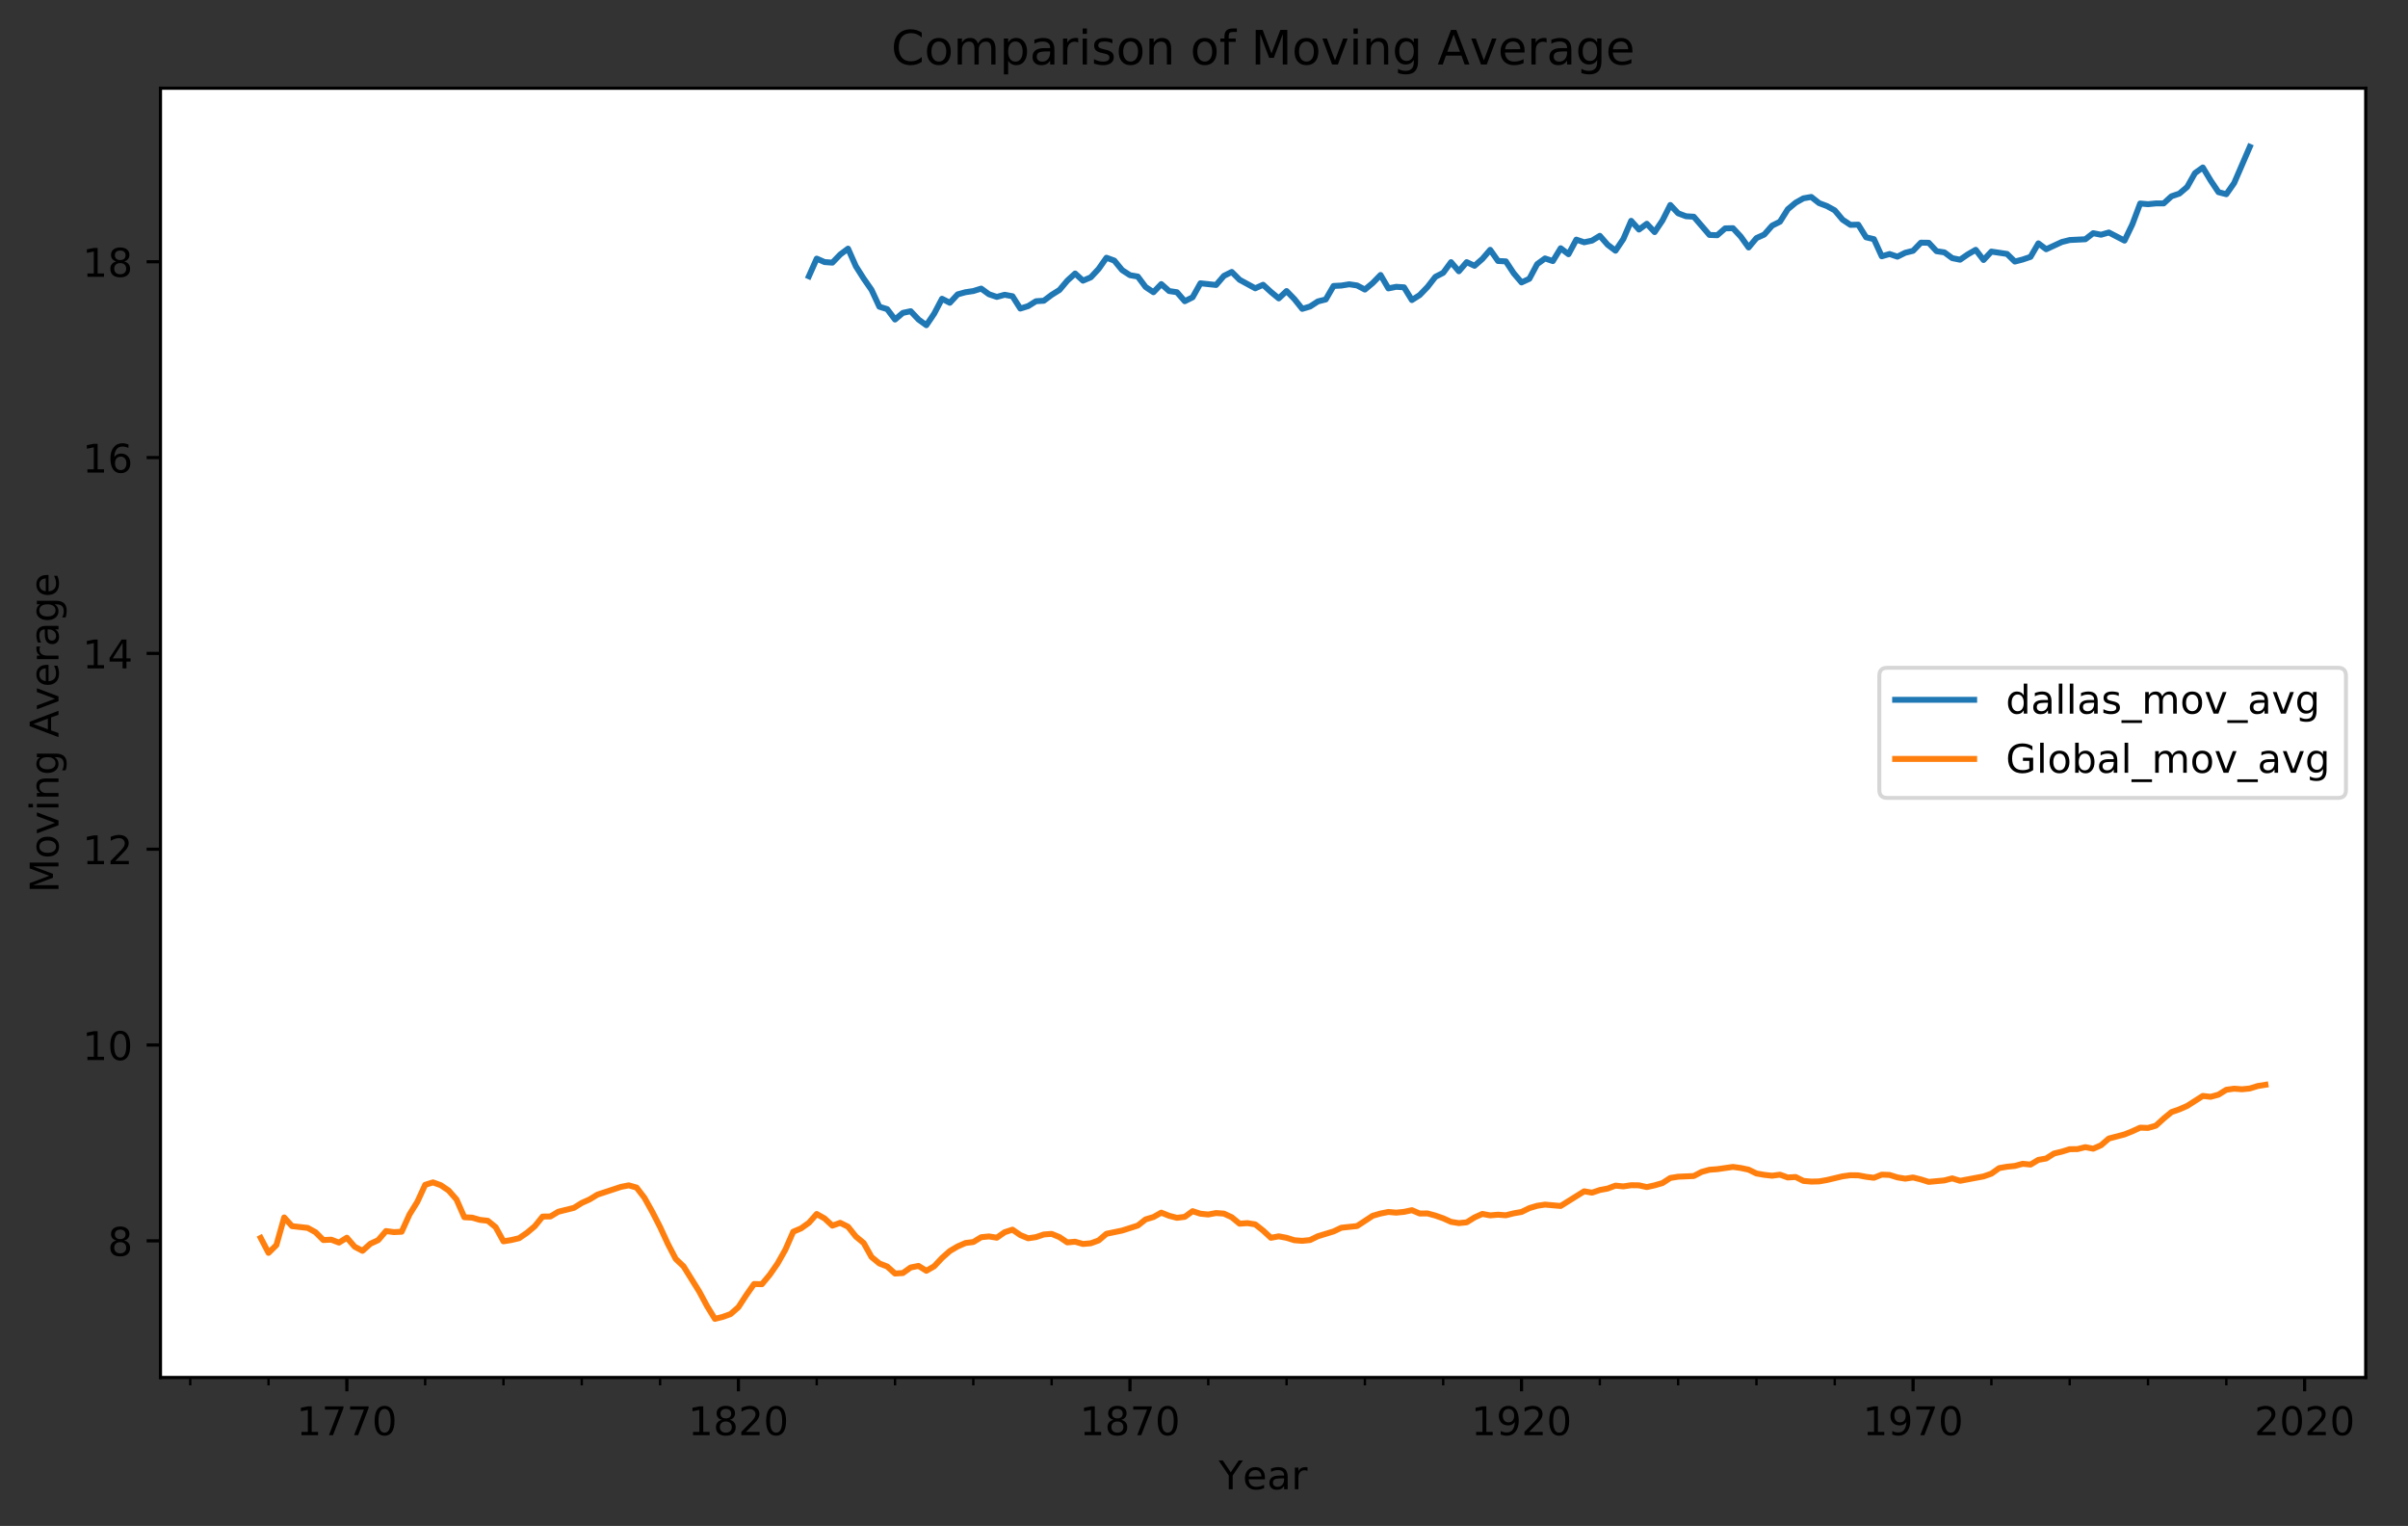 <?xml version="1.0" encoding="utf-8" standalone="no"?>
<!DOCTYPE svg PUBLIC "-//W3C//DTD SVG 1.1//EN"
  "http://www.w3.org/Graphics/SVG/1.1/DTD/svg11.dtd">
<!-- Created with matplotlib (http://matplotlib.org/) -->
<svg height="386.034pt" version="1.1" viewBox="0 0 609.303 386.034" width="609.303pt" xmlns="http://www.w3.org/2000/svg" xmlns:xlink="http://www.w3.org/1999/xlink">
 <rect x="0" y="0" width="609.303" height="386.034" fill="#333333" stroke="none"/>
 <defs>
  <style type="text/css">
*{stroke-linecap:butt;stroke-linejoin:round;}
  </style>
 </defs>
 <g id="figure_1">
  <g id="patch_1">
   <path d="M 0 386.034 
L 609.303 386.034 
L 609.303 0 
L 0 0 
z
" style="fill:none;"/>
  </g>
  <g id="axes_1">
   <g id="patch_2">
    <path d="M 40.603 348.478 
L 598.603 348.478 
L 598.603 22.318 
L 40.603 22.318 
z
" style="fill:#ffffff;"/>
   </g>
   <g id="matplotlib.axis_1">
    <g id="xtick_1">
     <g id="line2d_1">
      <defs>
       <path d="M 0 0 
L 0 3.5 
" id="mdd90fe0926" style="stroke:#000000;stroke-width:0.8;"/>
      </defs>
      <g>
       <use style="stroke:#000000;stroke-width:0.8;" x="87.764" xlink:href="#mdd90fe0926" y="348.478"/>
      </g>
     </g>
     <g id="text_1">
      <!-- 1770 -->
      <defs>
       <path d="M 12.406 8.297 
L 28.516 8.297 
L 28.516 63.922 
L 10.984 60.406 
L 10.984 69.391 
L 28.422 72.906 
L 38.281 72.906 
L 38.281 8.297 
L 54.391 8.297 
L 54.391 0 
L 12.406 0 
z
" id="DejaVuSans-31"/>
       <path d="M 8.203 72.906 
L 55.078 72.906 
L 55.078 68.703 
L 28.609 0 
L 18.312 0 
L 43.219 64.594 
L 8.203 64.594 
z
" id="DejaVuSans-37"/>
       <path d="M 31.781 66.406 
Q 24.172 66.406 20.328 58.906 
Q 16.5 51.422 16.5 36.375 
Q 16.5 21.391 20.328 13.891 
Q 24.172 6.391 31.781 6.391 
Q 39.453 6.391 43.281 13.891 
Q 47.125 21.391 47.125 36.375 
Q 47.125 51.422 43.281 58.906 
Q 39.453 66.406 31.781 66.406 
z
M 31.781 74.219 
Q 44.047 74.219 50.516 64.516 
Q 56.984 54.828 56.984 36.375 
Q 56.984 17.969 50.516 8.266 
Q 44.047 -1.422 31.781 -1.422 
Q 19.531 -1.422 13.062 8.266 
Q 6.594 17.969 6.594 36.375 
Q 6.594 54.828 13.062 64.516 
Q 19.531 74.219 31.781 74.219 
z
" id="DejaVuSans-30"/>
      </defs>
      <g transform="translate(75.039 363.077)scale(0.1 -0.1)">
       <use xlink:href="#DejaVuSans-31"/>
       <use x="63.623" xlink:href="#DejaVuSans-37"/>
       <use x="127.246" xlink:href="#DejaVuSans-37"/>
       <use x="190.869" xlink:href="#DejaVuSans-30"/>
      </g>
     </g>
    </g>
    <g id="xtick_2">
     <g id="line2d_2">
      <g>
       <use style="stroke:#000000;stroke-width:0.8;" x="186.84" xlink:href="#mdd90fe0926" y="348.478"/>
      </g>
     </g>
     <g id="text_2">
      <!-- 1820 -->
      <defs>
       <path d="M 31.781 34.625 
Q 24.75 34.625 20.719 30.859 
Q 16.703 27.094 16.703 20.516 
Q 16.703 13.922 20.719 10.156 
Q 24.75 6.391 31.781 6.391 
Q 38.812 6.391 42.859 10.172 
Q 46.922 13.969 46.922 20.516 
Q 46.922 27.094 42.891 30.859 
Q 38.875 34.625 31.781 34.625 
z
M 21.922 38.812 
Q 15.578 40.375 12.031 44.719 
Q 8.5 49.078 8.5 55.328 
Q 8.5 64.062 14.719 69.141 
Q 20.953 74.219 31.781 74.219 
Q 42.672 74.219 48.875 69.141 
Q 55.078 64.062 55.078 55.328 
Q 55.078 49.078 51.531 44.719 
Q 48 40.375 41.703 38.812 
Q 48.828 37.156 52.797 32.312 
Q 56.781 27.484 56.781 20.516 
Q 56.781 9.906 50.312 4.234 
Q 43.844 -1.422 31.781 -1.422 
Q 19.734 -1.422 13.25 4.234 
Q 6.781 9.906 6.781 20.516 
Q 6.781 27.484 10.781 32.312 
Q 14.797 37.156 21.922 38.812 
z
M 18.312 54.391 
Q 18.312 48.734 21.844 45.562 
Q 25.391 42.391 31.781 42.391 
Q 38.141 42.391 41.719 45.562 
Q 45.312 48.734 45.312 54.391 
Q 45.312 60.062 41.719 63.234 
Q 38.141 66.406 31.781 66.406 
Q 25.391 66.406 21.844 63.234 
Q 18.312 60.062 18.312 54.391 
z
" id="DejaVuSans-38"/>
       <path d="M 19.188 8.297 
L 53.609 8.297 
L 53.609 0 
L 7.328 0 
L 7.328 8.297 
Q 12.938 14.109 22.625 23.891 
Q 32.328 33.688 34.812 36.531 
Q 39.547 41.844 41.422 45.531 
Q 43.312 49.219 43.312 52.781 
Q 43.312 58.594 39.234 62.25 
Q 35.156 65.922 28.609 65.922 
Q 23.969 65.922 18.812 64.312 
Q 13.672 62.703 7.812 59.422 
L 7.812 69.391 
Q 13.766 71.781 18.938 73 
Q 24.125 74.219 28.422 74.219 
Q 39.75 74.219 46.484 68.547 
Q 53.219 62.891 53.219 53.422 
Q 53.219 48.922 51.531 44.891 
Q 49.859 40.875 45.406 35.406 
Q 44.188 33.984 37.641 27.219 
Q 31.109 20.453 19.188 8.297 
z
" id="DejaVuSans-32"/>
      </defs>
      <g transform="translate(174.115 363.077)scale(0.1 -0.1)">
       <use xlink:href="#DejaVuSans-31"/>
       <use x="63.623" xlink:href="#DejaVuSans-38"/>
       <use x="127.246" xlink:href="#DejaVuSans-32"/>
       <use x="190.869" xlink:href="#DejaVuSans-30"/>
      </g>
     </g>
    </g>
    <g id="xtick_3">
     <g id="line2d_3">
      <g>
       <use style="stroke:#000000;stroke-width:0.8;" x="285.917" xlink:href="#mdd90fe0926" y="348.478"/>
      </g>
     </g>
     <g id="text_3">
      <!-- 1870 -->
      <g transform="translate(273.192 363.077)scale(0.1 -0.1)">
       <use xlink:href="#DejaVuSans-31"/>
       <use x="63.623" xlink:href="#DejaVuSans-38"/>
       <use x="127.246" xlink:href="#DejaVuSans-37"/>
       <use x="190.869" xlink:href="#DejaVuSans-30"/>
      </g>
     </g>
    </g>
    <g id="xtick_4">
     <g id="line2d_4">
      <g>
       <use style="stroke:#000000;stroke-width:0.8;" x="384.994" xlink:href="#mdd90fe0926" y="348.478"/>
      </g>
     </g>
     <g id="text_4">
      <!-- 1920 -->
      <defs>
       <path d="M 10.984 1.516 
L 10.984 10.5 
Q 14.703 8.734 18.5 7.812 
Q 22.312 6.891 25.984 6.891 
Q 35.75 6.891 40.891 13.453 
Q 46.047 20.016 46.781 33.406 
Q 43.953 29.203 39.594 26.953 
Q 35.25 24.703 29.984 24.703 
Q 19.047 24.703 12.672 31.312 
Q 6.297 37.938 6.297 49.422 
Q 6.297 60.641 12.938 67.422 
Q 19.578 74.219 30.609 74.219 
Q 43.266 74.219 49.922 64.516 
Q 56.594 54.828 56.594 36.375 
Q 56.594 19.141 48.406 8.859 
Q 40.234 -1.422 26.422 -1.422 
Q 22.703 -1.422 18.891 -0.688 
Q 15.094 0.047 10.984 1.516 
z
M 30.609 32.422 
Q 37.25 32.422 41.125 36.953 
Q 45.016 41.5 45.016 49.422 
Q 45.016 57.281 41.125 61.844 
Q 37.25 66.406 30.609 66.406 
Q 23.969 66.406 20.094 61.844 
Q 16.219 57.281 16.219 49.422 
Q 16.219 41.5 20.094 36.953 
Q 23.969 32.422 30.609 32.422 
z
" id="DejaVuSans-39"/>
      </defs>
      <g transform="translate(372.269 363.077)scale(0.1 -0.1)">
       <use xlink:href="#DejaVuSans-31"/>
       <use x="63.623" xlink:href="#DejaVuSans-39"/>
       <use x="127.246" xlink:href="#DejaVuSans-32"/>
       <use x="190.869" xlink:href="#DejaVuSans-30"/>
      </g>
     </g>
    </g>
    <g id="xtick_5">
     <g id="line2d_5">
      <g>
       <use style="stroke:#000000;stroke-width:0.8;" x="484.07" xlink:href="#mdd90fe0926" y="348.478"/>
      </g>
     </g>
     <g id="text_5">
      <!-- 1970 -->
      <g transform="translate(471.345 363.077)scale(0.1 -0.1)">
       <use xlink:href="#DejaVuSans-31"/>
       <use x="63.623" xlink:href="#DejaVuSans-39"/>
       <use x="127.246" xlink:href="#DejaVuSans-37"/>
       <use x="190.869" xlink:href="#DejaVuSans-30"/>
      </g>
     </g>
    </g>
    <g id="xtick_6">
     <g id="line2d_6">
      <g>
       <use style="stroke:#000000;stroke-width:0.8;" x="583.147" xlink:href="#mdd90fe0926" y="348.478"/>
      </g>
     </g>
     <g id="text_6">
      <!-- 2020 -->
      <g transform="translate(570.422 363.077)scale(0.1 -0.1)">
       <use xlink:href="#DejaVuSans-32"/>
       <use x="63.623" xlink:href="#DejaVuSans-30"/>
       <use x="127.246" xlink:href="#DejaVuSans-32"/>
       <use x="190.869" xlink:href="#DejaVuSans-30"/>
      </g>
     </g>
    </g>
    <g id="xtick_7">
     <g id="line2d_7">
      <defs>
       <path d="M 0 0 
L 0 2 
" id="mfb43c7e3b4" style="stroke:#000000;stroke-width:0.6;"/>
      </defs>
      <g>
       <use style="stroke:#000000;stroke-width:0.6;" x="48.133" xlink:href="#mfb43c7e3b4" y="348.478"/>
      </g>
     </g>
    </g>
    <g id="xtick_8">
     <g id="line2d_8">
      <g>
       <use style="stroke:#000000;stroke-width:0.6;" x="67.948" xlink:href="#mfb43c7e3b4" y="348.478"/>
      </g>
     </g>
    </g>
    <g id="xtick_9">
     <g id="line2d_9">
      <g>
       <use style="stroke:#000000;stroke-width:0.6;" x="87.764" xlink:href="#mfb43c7e3b4" y="348.478"/>
      </g>
     </g>
    </g>
    <g id="xtick_10">
     <g id="line2d_10">
      <g>
       <use style="stroke:#000000;stroke-width:0.6;" x="107.579" xlink:href="#mfb43c7e3b4" y="348.478"/>
      </g>
     </g>
    </g>
    <g id="xtick_11">
     <g id="line2d_11">
      <g>
       <use style="stroke:#000000;stroke-width:0.6;" x="127.394" xlink:href="#mfb43c7e3b4" y="348.478"/>
      </g>
     </g>
    </g>
    <g id="xtick_12">
     <g id="line2d_12">
      <g>
       <use style="stroke:#000000;stroke-width:0.6;" x="147.21" xlink:href="#mfb43c7e3b4" y="348.478"/>
      </g>
     </g>
    </g>
    <g id="xtick_13">
     <g id="line2d_13">
      <g>
       <use style="stroke:#000000;stroke-width:0.6;" x="167.025" xlink:href="#mfb43c7e3b4" y="348.478"/>
      </g>
     </g>
    </g>
    <g id="xtick_14">
     <g id="line2d_14">
      <g>
       <use style="stroke:#000000;stroke-width:0.6;" x="186.84" xlink:href="#mfb43c7e3b4" y="348.478"/>
      </g>
     </g>
    </g>
    <g id="xtick_15">
     <g id="line2d_15">
      <g>
       <use style="stroke:#000000;stroke-width:0.6;" x="206.656" xlink:href="#mfb43c7e3b4" y="348.478"/>
      </g>
     </g>
    </g>
    <g id="xtick_16">
     <g id="line2d_16">
      <g>
       <use style="stroke:#000000;stroke-width:0.6;" x="226.471" xlink:href="#mfb43c7e3b4" y="348.478"/>
      </g>
     </g>
    </g>
    <g id="xtick_17">
     <g id="line2d_17">
      <g>
       <use style="stroke:#000000;stroke-width:0.6;" x="246.286" xlink:href="#mfb43c7e3b4" y="348.478"/>
      </g>
     </g>
    </g>
    <g id="xtick_18">
     <g id="line2d_18">
      <g>
       <use style="stroke:#000000;stroke-width:0.6;" x="266.102" xlink:href="#mfb43c7e3b4" y="348.478"/>
      </g>
     </g>
    </g>
    <g id="xtick_19">
     <g id="line2d_19">
      <g>
       <use style="stroke:#000000;stroke-width:0.6;" x="285.917" xlink:href="#mfb43c7e3b4" y="348.478"/>
      </g>
     </g>
    </g>
    <g id="xtick_20">
     <g id="line2d_20">
      <g>
       <use style="stroke:#000000;stroke-width:0.6;" x="305.732" xlink:href="#mfb43c7e3b4" y="348.478"/>
      </g>
     </g>
    </g>
    <g id="xtick_21">
     <g id="line2d_21">
      <g>
       <use style="stroke:#000000;stroke-width:0.6;" x="325.548" xlink:href="#mfb43c7e3b4" y="348.478"/>
      </g>
     </g>
    </g>
    <g id="xtick_22">
     <g id="line2d_22">
      <g>
       <use style="stroke:#000000;stroke-width:0.6;" x="345.363" xlink:href="#mfb43c7e3b4" y="348.478"/>
      </g>
     </g>
    </g>
    <g id="xtick_23">
     <g id="line2d_23">
      <g>
       <use style="stroke:#000000;stroke-width:0.6;" x="365.178" xlink:href="#mfb43c7e3b4" y="348.478"/>
      </g>
     </g>
    </g>
    <g id="xtick_24">
     <g id="line2d_24">
      <g>
       <use style="stroke:#000000;stroke-width:0.6;" x="384.994" xlink:href="#mfb43c7e3b4" y="348.478"/>
      </g>
     </g>
    </g>
    <g id="xtick_25">
     <g id="line2d_25">
      <g>
       <use style="stroke:#000000;stroke-width:0.6;" x="404.809" xlink:href="#mfb43c7e3b4" y="348.478"/>
      </g>
     </g>
    </g>
    <g id="xtick_26">
     <g id="line2d_26">
      <g>
       <use style="stroke:#000000;stroke-width:0.6;" x="424.624" xlink:href="#mfb43c7e3b4" y="348.478"/>
      </g>
     </g>
    </g>
    <g id="xtick_27">
     <g id="line2d_27">
      <g>
       <use style="stroke:#000000;stroke-width:0.6;" x="444.44" xlink:href="#mfb43c7e3b4" y="348.478"/>
      </g>
     </g>
    </g>
    <g id="xtick_28">
     <g id="line2d_28">
      <g>
       <use style="stroke:#000000;stroke-width:0.6;" x="464.255" xlink:href="#mfb43c7e3b4" y="348.478"/>
      </g>
     </g>
    </g>
    <g id="xtick_29">
     <g id="line2d_29">
      <g>
       <use style="stroke:#000000;stroke-width:0.6;" x="484.07" xlink:href="#mfb43c7e3b4" y="348.478"/>
      </g>
     </g>
    </g>
    <g id="xtick_30">
     <g id="line2d_30">
      <g>
       <use style="stroke:#000000;stroke-width:0.6;" x="503.886" xlink:href="#mfb43c7e3b4" y="348.478"/>
      </g>
     </g>
    </g>
    <g id="xtick_31">
     <g id="line2d_31">
      <g>
       <use style="stroke:#000000;stroke-width:0.6;" x="523.701" xlink:href="#mfb43c7e3b4" y="348.478"/>
      </g>
     </g>
    </g>
    <g id="xtick_32">
     <g id="line2d_32">
      <g>
       <use style="stroke:#000000;stroke-width:0.6;" x="543.516" xlink:href="#mfb43c7e3b4" y="348.478"/>
      </g>
     </g>
    </g>
    <g id="xtick_33">
     <g id="line2d_33">
      <g>
       <use style="stroke:#000000;stroke-width:0.6;" x="563.332" xlink:href="#mfb43c7e3b4" y="348.478"/>
      </g>
     </g>
    </g>
    <g id="xtick_34">
     <g id="line2d_34">
      <g>
       <use style="stroke:#000000;stroke-width:0.6;" x="583.147" xlink:href="#mfb43c7e3b4" y="348.478"/>
      </g>
     </g>
    </g>
    <g id="text_7">
     <!-- Year -->
     <defs>
      <path d="M -0.203 72.906 
L 10.406 72.906 
L 30.609 42.922 
L 50.688 72.906 
L 61.281 72.906 
L 35.5 34.719 
L 35.5 0 
L 25.594 0 
L 25.594 34.719 
z
" id="DejaVuSans-59"/>
      <path d="M 56.203 29.594 
L 56.203 25.203 
L 14.891 25.203 
Q 15.484 15.922 20.484 11.062 
Q 25.484 6.203 34.422 6.203 
Q 39.594 6.203 44.453 7.469 
Q 49.312 8.734 54.109 11.281 
L 54.109 2.781 
Q 49.266 0.734 44.188 -0.344 
Q 39.109 -1.422 33.891 -1.422 
Q 20.797 -1.422 13.156 6.188 
Q 5.516 13.812 5.516 26.812 
Q 5.516 40.234 12.766 48.109 
Q 20.016 56 32.328 56 
Q 43.359 56 49.781 48.891 
Q 56.203 41.797 56.203 29.594 
z
M 47.219 32.234 
Q 47.125 39.594 43.094 43.984 
Q 39.062 48.391 32.422 48.391 
Q 24.906 48.391 20.391 44.141 
Q 15.875 39.891 15.188 32.172 
z
" id="DejaVuSans-65"/>
      <path d="M 34.281 27.484 
Q 23.391 27.484 19.188 25 
Q 14.984 22.516 14.984 16.5 
Q 14.984 11.719 18.141 8.906 
Q 21.297 6.109 26.703 6.109 
Q 34.188 6.109 38.703 11.406 
Q 43.219 16.703 43.219 25.484 
L 43.219 27.484 
z
M 52.203 31.203 
L 52.203 0 
L 43.219 0 
L 43.219 8.297 
Q 40.141 3.328 35.547 0.953 
Q 30.953 -1.422 24.312 -1.422 
Q 15.922 -1.422 10.953 3.297 
Q 6 8.016 6 15.922 
Q 6 25.141 12.172 29.828 
Q 18.359 34.516 30.609 34.516 
L 43.219 34.516 
L 43.219 35.406 
Q 43.219 41.609 39.141 45 
Q 35.062 48.391 27.688 48.391 
Q 23 48.391 18.547 47.266 
Q 14.109 46.141 10.016 43.891 
L 10.016 52.203 
Q 14.938 54.109 19.578 55.047 
Q 24.219 56 28.609 56 
Q 40.484 56 46.344 49.844 
Q 52.203 43.703 52.203 31.203 
z
" id="DejaVuSans-61"/>
      <path d="M 41.109 46.297 
Q 39.594 47.172 37.812 47.578 
Q 36.031 48 33.891 48 
Q 26.266 48 22.188 43.047 
Q 18.109 38.094 18.109 28.812 
L 18.109 0 
L 9.078 0 
L 9.078 54.688 
L 18.109 54.688 
L 18.109 46.188 
Q 20.953 51.172 25.484 53.578 
Q 30.031 56 36.531 56 
Q 37.453 56 38.578 55.875 
Q 39.703 55.766 41.062 55.516 
z
" id="DejaVuSans-72"/>
     </defs>
     <g transform="translate(308.363 376.755)scale(0.1 -0.1)">
      <use xlink:href="#DejaVuSans-59"/>
      <use x="60.881" xlink:href="#DejaVuSans-65"/>
      <use x="122.404" xlink:href="#DejaVuSans-61"/>
      <use x="183.684" xlink:href="#DejaVuSans-72"/>
     </g>
    </g>
   </g>
   <g id="matplotlib.axis_2">
    <g id="ytick_1">
     <g id="line2d_35">
      <defs>
       <path d="M 0 0 
L -3.5 0 
" id="m40315c6ceb" style="stroke:#000000;stroke-width:0.8;"/>
      </defs>
      <g>
       <use style="stroke:#000000;stroke-width:0.8;" x="40.603" xlink:href="#m40315c6ceb" y="313.912"/>
      </g>
     </g>
     <g id="text_8">
      <!-- 8 -->
      <g transform="translate(27.241 317.711)scale(0.1 -0.1)">
       <use xlink:href="#DejaVuSans-38"/>
      </g>
     </g>
    </g>
    <g id="ytick_2">
     <g id="line2d_36">
      <g>
       <use style="stroke:#000000;stroke-width:0.8;" x="40.603" xlink:href="#m40315c6ceb" y="264.374"/>
      </g>
     </g>
     <g id="text_9">
      <!-- 10 -->
      <g transform="translate(20.878 268.173)scale(0.1 -0.1)">
       <use xlink:href="#DejaVuSans-31"/>
       <use x="63.623" xlink:href="#DejaVuSans-30"/>
      </g>
     </g>
    </g>
    <g id="ytick_3">
     <g id="line2d_37">
      <g>
       <use style="stroke:#000000;stroke-width:0.8;" x="40.603" xlink:href="#m40315c6ceb" y="214.836"/>
      </g>
     </g>
     <g id="text_10">
      <!-- 12 -->
      <g transform="translate(20.878 218.635)scale(0.1 -0.1)">
       <use xlink:href="#DejaVuSans-31"/>
       <use x="63.623" xlink:href="#DejaVuSans-32"/>
      </g>
     </g>
    </g>
    <g id="ytick_4">
     <g id="line2d_38">
      <g>
       <use style="stroke:#000000;stroke-width:0.8;" x="40.603" xlink:href="#m40315c6ceb" y="165.298"/>
      </g>
     </g>
     <g id="text_11">
      <!-- 14 -->
      <defs>
       <path d="M 37.797 64.312 
L 12.891 25.391 
L 37.797 25.391 
z
M 35.203 72.906 
L 47.609 72.906 
L 47.609 25.391 
L 58.016 25.391 
L 58.016 17.188 
L 47.609 17.188 
L 47.609 0 
L 37.797 0 
L 37.797 17.188 
L 4.891 17.188 
L 4.891 26.703 
z
" id="DejaVuSans-34"/>
      </defs>
      <g transform="translate(20.878 169.097)scale(0.1 -0.1)">
       <use xlink:href="#DejaVuSans-31"/>
       <use x="63.623" xlink:href="#DejaVuSans-34"/>
      </g>
     </g>
    </g>
    <g id="ytick_5">
     <g id="line2d_39">
      <g>
       <use style="stroke:#000000;stroke-width:0.8;" x="40.603" xlink:href="#m40315c6ceb" y="115.76"/>
      </g>
     </g>
     <g id="text_12">
      <!-- 16 -->
      <defs>
       <path d="M 33.016 40.375 
Q 26.375 40.375 22.484 35.828 
Q 18.609 31.297 18.609 23.391 
Q 18.609 15.531 22.484 10.953 
Q 26.375 6.391 33.016 6.391 
Q 39.656 6.391 43.531 10.953 
Q 47.406 15.531 47.406 23.391 
Q 47.406 31.297 43.531 35.828 
Q 39.656 40.375 33.016 40.375 
z
M 52.594 71.297 
L 52.594 62.312 
Q 48.875 64.062 45.094 64.984 
Q 41.312 65.922 37.594 65.922 
Q 27.828 65.922 22.672 59.328 
Q 17.531 52.734 16.797 39.406 
Q 19.672 43.656 24.016 45.922 
Q 28.375 48.188 33.594 48.188 
Q 44.578 48.188 50.953 41.516 
Q 57.328 34.859 57.328 23.391 
Q 57.328 12.156 50.688 5.359 
Q 44.047 -1.422 33.016 -1.422 
Q 20.359 -1.422 13.672 8.266 
Q 6.984 17.969 6.984 36.375 
Q 6.984 53.656 15.188 63.938 
Q 23.391 74.219 37.203 74.219 
Q 40.922 74.219 44.703 73.484 
Q 48.484 72.75 52.594 71.297 
z
" id="DejaVuSans-36"/>
      </defs>
      <g transform="translate(20.878 119.559)scale(0.1 -0.1)">
       <use xlink:href="#DejaVuSans-31"/>
       <use x="63.623" xlink:href="#DejaVuSans-36"/>
      </g>
     </g>
    </g>
    <g id="ytick_6">
     <g id="line2d_40">
      <g>
       <use style="stroke:#000000;stroke-width:0.8;" x="40.603" xlink:href="#m40315c6ceb" y="66.222"/>
      </g>
     </g>
     <g id="text_13">
      <!-- 18 -->
      <g transform="translate(20.878 70.022)scale(0.1 -0.1)">
       <use xlink:href="#DejaVuSans-31"/>
       <use x="63.623" xlink:href="#DejaVuSans-38"/>
      </g>
     </g>
    </g>
    <g id="text_14">
     <!-- Moving Average -->
     <defs>
      <path d="M 9.812 72.906 
L 24.516 72.906 
L 43.109 23.297 
L 61.812 72.906 
L 76.516 72.906 
L 76.516 0 
L 66.891 0 
L 66.891 64.016 
L 48.094 14.016 
L 38.188 14.016 
L 19.391 64.016 
L 19.391 0 
L 9.812 0 
z
" id="DejaVuSans-4d"/>
      <path d="M 30.609 48.391 
Q 23.391 48.391 19.188 42.75 
Q 14.984 37.109 14.984 27.297 
Q 14.984 17.484 19.156 11.844 
Q 23.344 6.203 30.609 6.203 
Q 37.797 6.203 41.984 11.859 
Q 46.188 17.531 46.188 27.297 
Q 46.188 37.016 41.984 42.703 
Q 37.797 48.391 30.609 48.391 
z
M 30.609 56 
Q 42.328 56 49.016 48.375 
Q 55.719 40.766 55.719 27.297 
Q 55.719 13.875 49.016 6.219 
Q 42.328 -1.422 30.609 -1.422 
Q 18.844 -1.422 12.172 6.219 
Q 5.516 13.875 5.516 27.297 
Q 5.516 40.766 12.172 48.375 
Q 18.844 56 30.609 56 
z
" id="DejaVuSans-6f"/>
      <path d="M 2.984 54.688 
L 12.5 54.688 
L 29.594 8.797 
L 46.688 54.688 
L 56.203 54.688 
L 35.688 0 
L 23.484 0 
z
" id="DejaVuSans-76"/>
      <path d="M 9.422 54.688 
L 18.406 54.688 
L 18.406 0 
L 9.422 0 
z
M 9.422 75.984 
L 18.406 75.984 
L 18.406 64.594 
L 9.422 64.594 
z
" id="DejaVuSans-69"/>
      <path d="M 54.891 33.016 
L 54.891 0 
L 45.906 0 
L 45.906 32.719 
Q 45.906 40.484 42.875 44.328 
Q 39.844 48.188 33.797 48.188 
Q 26.516 48.188 22.312 43.547 
Q 18.109 38.922 18.109 30.906 
L 18.109 0 
L 9.078 0 
L 9.078 54.688 
L 18.109 54.688 
L 18.109 46.188 
Q 21.344 51.125 25.703 53.562 
Q 30.078 56 35.797 56 
Q 45.219 56 50.047 50.172 
Q 54.891 44.344 54.891 33.016 
z
" id="DejaVuSans-6e"/>
      <path d="M 45.406 27.984 
Q 45.406 37.75 41.375 43.109 
Q 37.359 48.484 30.078 48.484 
Q 22.859 48.484 18.828 43.109 
Q 14.797 37.75 14.797 27.984 
Q 14.797 18.266 18.828 12.891 
Q 22.859 7.516 30.078 7.516 
Q 37.359 7.516 41.375 12.891 
Q 45.406 18.266 45.406 27.984 
z
M 54.391 6.781 
Q 54.391 -7.172 48.188 -13.984 
Q 42 -20.797 29.203 -20.797 
Q 24.469 -20.797 20.266 -20.094 
Q 16.062 -19.391 12.109 -17.922 
L 12.109 -9.188 
Q 16.062 -11.328 19.922 -12.344 
Q 23.781 -13.375 27.781 -13.375 
Q 36.625 -13.375 41.016 -8.766 
Q 45.406 -4.156 45.406 5.172 
L 45.406 9.625 
Q 42.625 4.781 38.281 2.391 
Q 33.938 0 27.875 0 
Q 17.828 0 11.672 7.656 
Q 5.516 15.328 5.516 27.984 
Q 5.516 40.672 11.672 48.328 
Q 17.828 56 27.875 56 
Q 33.938 56 38.281 53.609 
Q 42.625 51.219 45.406 46.391 
L 45.406 54.688 
L 54.391 54.688 
z
" id="DejaVuSans-67"/>
      <path id="DejaVuSans-20"/>
      <path d="M 34.188 63.188 
L 20.797 26.906 
L 47.609 26.906 
z
M 28.609 72.906 
L 39.797 72.906 
L 67.578 0 
L 57.328 0 
L 50.688 18.703 
L 17.828 18.703 
L 11.188 0 
L 0.781 0 
z
" id="DejaVuSans-41"/>
     </defs>
     <g transform="translate(14.798 225.875)rotate(-90)scale(0.1 -0.1)">
      <use xlink:href="#DejaVuSans-4d"/>
      <use x="86.279" xlink:href="#DejaVuSans-6f"/>
      <use x="147.461" xlink:href="#DejaVuSans-76"/>
      <use x="206.641" xlink:href="#DejaVuSans-69"/>
      <use x="234.424" xlink:href="#DejaVuSans-6e"/>
      <use x="297.803" xlink:href="#DejaVuSans-67"/>
      <use x="361.279" xlink:href="#DejaVuSans-20"/>
      <use x="393.066" xlink:href="#DejaVuSans-41"/>
      <use x="461.396" xlink:href="#DejaVuSans-76"/>
      <use x="520.576" xlink:href="#DejaVuSans-65"/>
      <use x="582.1" xlink:href="#DejaVuSans-72"/>
      <use x="623.213" xlink:href="#DejaVuSans-61"/>
      <use x="684.492" xlink:href="#DejaVuSans-67"/>
      <use x="747.969" xlink:href="#DejaVuSans-65"/>
     </g>
    </g>
   </g>
   <g id="line2d_41">
    <path clip-path="url(#peb23fa063f)" d="M 204.674 69.888 
L 206.656 65.43 
L 208.637 66.297 
L 210.619 66.445 
L 212.6 64.389 
L 214.582 62.903 
L 216.563 67.362 
L 218.545 70.483 
L 220.526 73.331 
L 222.508 77.591 
L 224.489 78.21 
L 226.471 80.836 
L 228.453 79.152 
L 230.434 78.731 
L 232.416 80.836 
L 234.397 82.273 
L 236.379 79.35 
L 238.36 75.585 
L 240.342 76.601 
L 242.323 74.47 
L 244.305 73.925 
L 246.286 73.628 
L 248.268 73.009 
L 250.249 74.446 
L 252.231 75.114 
L 254.213 74.569 
L 256.194 74.941 
L 258.176 78.062 
L 260.157 77.443 
L 262.139 76.204 
L 264.12 76.08 
L 266.102 74.594 
L 268.083 73.356 
L 270.065 71.003 
L 272.046 69.195 
L 274.028 71.003 
L 276.009 70.161 
L 277.991 68.03 
L 279.972 65.207 
L 281.954 65.925 
L 283.936 68.328 
L 285.917 69.616 
L 287.899 69.962 
L 289.88 72.613 
L 291.862 73.925 
L 293.843 71.87 
L 295.825 73.628 
L 297.806 73.925 
L 299.788 76.204 
L 301.769 75.213 
L 303.751 71.671 
L 307.714 72.093 
L 309.695 69.789 
L 311.677 68.798 
L 313.659 70.78 
L 317.622 72.935 
L 319.603 72.043 
L 321.585 73.851 
L 323.566 75.486 
L 325.548 73.628 
L 327.529 75.659 
L 329.511 78.136 
L 331.492 77.542 
L 333.474 76.254 
L 335.455 75.758 
L 337.437 72.34 
L 339.418 72.241 
L 341.4 71.919 
L 343.382 72.216 
L 345.363 73.257 
L 347.345 71.597 
L 349.326 69.566 
L 351.308 72.959 
L 353.289 72.563 
L 355.271 72.687 
L 357.252 75.907 
L 359.234 74.644 
L 361.215 72.588 
L 363.197 70.037 
L 365.178 69.021 
L 367.16 66.321 
L 369.141 68.625 
L 371.123 66.321 
L 373.105 67.238 
L 375.086 65.504 
L 377.068 63.201 
L 379.049 66.024 
L 381.031 66.123 
L 383.012 69.12 
L 384.994 71.449 
L 386.975 70.532 
L 388.957 66.817 
L 390.938 65.38 
L 392.92 66.049 
L 394.901 62.804 
L 396.883 64.315 
L 398.864 60.625 
L 400.846 61.293 
L 402.828 60.872 
L 404.809 59.659 
L 406.791 61.913 
L 408.772 63.423 
L 410.754 60.476 
L 412.735 55.869 
L 414.717 58.073 
L 416.698 56.612 
L 418.68 58.717 
L 420.661 55.77 
L 422.643 51.856 
L 424.624 53.962 
L 426.606 54.705 
L 428.587 54.829 
L 432.551 59.436 
L 434.532 59.51 
L 436.514 57.776 
L 438.495 57.727 
L 440.477 59.857 
L 442.458 62.606 
L 444.44 60.228 
L 446.421 59.337 
L 448.403 57.083 
L 450.384 56.092 
L 452.366 52.946 
L 454.347 51.287 
L 456.329 50.172 
L 458.311 49.825 
L 460.292 51.386 
L 462.274 52.129 
L 464.255 53.219 
L 466.237 55.572 
L 468.218 56.884 
L 470.2 56.835 
L 472.181 60.03 
L 474.163 60.501 
L 476.144 64.835 
L 478.126 64.266 
L 480.107 64.934 
L 482.089 63.944 
L 484.07 63.448 
L 486.052 61.392 
L 488.034 61.417 
L 490.015 63.547 
L 491.997 63.845 
L 493.978 65.306 
L 495.96 65.702 
L 497.941 64.34 
L 499.923 63.201 
L 501.904 65.776 
L 503.886 63.646 
L 507.849 64.241 
L 509.83 66.173 
L 511.812 65.653 
L 513.793 64.984 
L 515.775 61.566 
L 517.757 63.052 
L 521.72 61.219 
L 523.701 60.724 
L 527.664 60.525 
L 529.646 58.99 
L 531.627 59.386 
L 533.609 58.816 
L 537.572 60.872 
L 539.553 56.761 
L 541.535 51.485 
L 543.516 51.658 
L 545.498 51.46 
L 547.48 51.46 
L 549.461 49.652 
L 551.443 48.983 
L 553.424 47.299 
L 555.406 43.782 
L 557.387 42.37 
L 559.369 45.664 
L 561.35 48.612 
L 563.332 49.132 
L 565.313 46.308 
L 569.276 37.144 
L 569.276 37.144 
" style="fill:none;stroke:#1f77b4;stroke-linecap:square;stroke-width:1.5;"/>
   </g>
   <g id="line2d_42">
    <path clip-path="url(#peb23fa063f)" d="M 65.967 313.169 
L 67.948 316.958 
L 69.93 315.002 
L 71.911 307.992 
L 73.893 310.196 
L 77.856 310.642 
L 79.838 311.732 
L 81.819 313.714 
L 83.801 313.615 
L 85.782 314.358 
L 87.764 313.119 
L 89.745 315.398 
L 91.727 316.438 
L 93.708 314.655 
L 95.69 313.738 
L 97.671 311.435 
L 99.653 311.707 
L 101.634 311.608 
L 103.616 307.249 
L 105.597 304.054 
L 107.579 299.744 
L 109.561 299.125 
L 111.542 299.843 
L 113.524 301.181 
L 115.505 303.435 
L 117.487 307.943 
L 119.468 308.042 
L 121.45 308.611 
L 123.431 308.834 
L 125.413 310.444 
L 127.394 314.036 
L 129.376 313.714 
L 131.357 313.243 
L 133.339 311.881 
L 135.32 310.221 
L 137.302 307.769 
L 139.284 307.744 
L 141.265 306.555 
L 145.228 305.565 
L 147.21 304.326 
L 149.191 303.435 
L 151.173 302.221 
L 157.117 300.264 
L 159.099 299.868 
L 161.08 300.438 
L 163.062 303.013 
L 165.043 306.555 
L 167.025 310.419 
L 169.007 314.704 
L 170.988 318.494 
L 172.97 320.377 
L 176.933 326.742 
L 178.914 330.433 
L 180.896 333.653 
L 182.877 333.157 
L 184.859 332.439 
L 186.84 330.705 
L 188.822 327.659 
L 190.803 324.835 
L 192.785 324.884 
L 194.766 322.507 
L 196.748 319.658 
L 198.73 316.141 
L 200.711 311.608 
L 202.693 310.766 
L 204.674 309.354 
L 206.656 307.125 
L 208.637 308.24 
L 210.619 310.073 
L 212.6 309.354 
L 214.582 310.345 
L 216.563 312.822 
L 218.545 314.457 
L 220.526 317.999 
L 222.508 319.633 
L 224.489 320.401 
L 226.471 322.185 
L 228.453 322.061 
L 230.434 320.649 
L 232.416 320.253 
L 234.397 321.491 
L 236.379 320.352 
L 238.36 318.246 
L 240.342 316.488 
L 242.323 315.324 
L 244.305 314.457 
L 246.286 314.209 
L 248.268 312.995 
L 250.249 312.797 
L 252.231 313.119 
L 254.213 311.732 
L 256.194 311.088 
L 258.176 312.45 
L 260.157 313.268 
L 262.139 312.971 
L 264.12 312.302 
L 266.102 312.153 
L 268.083 312.971 
L 270.065 314.308 
L 272.046 314.135 
L 274.028 314.704 
L 276.009 314.531 
L 277.991 313.813 
L 279.972 312.128 
L 283.936 311.311 
L 287.899 310.048 
L 289.88 308.487 
L 291.862 307.893 
L 293.843 306.778 
L 295.825 307.571 
L 297.806 308.091 
L 299.788 307.843 
L 301.769 306.407 
L 303.751 307.051 
L 305.732 307.249 
L 307.714 306.877 
L 309.695 307.026 
L 311.677 307.943 
L 313.659 309.577 
L 315.64 309.429 
L 317.622 309.751 
L 319.603 311.311 
L 321.585 313.144 
L 323.566 312.772 
L 325.548 313.144 
L 327.529 313.763 
L 329.511 313.912 
L 331.492 313.714 
L 333.474 312.748 
L 337.437 311.534 
L 339.418 310.593 
L 343.382 310.172 
L 347.345 307.571 
L 349.326 307.001 
L 351.308 306.605 
L 353.289 306.778 
L 355.271 306.58 
L 357.252 306.159 
L 359.234 307.001 
L 361.215 306.977 
L 363.197 307.521 
L 365.178 308.215 
L 367.16 309.107 
L 369.141 309.429 
L 371.123 309.23 
L 373.105 307.992 
L 375.086 307.1 
L 377.068 307.472 
L 379.049 307.299 
L 381.031 307.447 
L 383.012 306.952 
L 384.994 306.605 
L 386.975 305.639 
L 388.957 305.045 
L 390.938 304.747 
L 394.901 305.094 
L 400.846 301.379 
L 402.828 301.725 
L 404.809 301.057 
L 406.791 300.685 
L 408.772 299.942 
L 410.754 300.14 
L 412.735 299.843 
L 414.717 299.868 
L 416.698 300.314 
L 418.68 299.868 
L 420.661 299.298 
L 422.643 298.01 
L 424.624 297.688 
L 428.587 297.515 
L 430.569 296.474 
L 432.551 295.93 
L 434.532 295.781 
L 438.495 295.211 
L 440.477 295.484 
L 442.458 295.905 
L 444.44 296.871 
L 446.421 297.218 
L 448.403 297.44 
L 450.384 297.168 
L 452.366 297.886 
L 454.347 297.762 
L 456.329 298.753 
L 458.311 298.927 
L 460.292 298.877 
L 462.274 298.53 
L 466.237 297.589 
L 468.218 297.317 
L 470.2 297.341 
L 472.181 297.713 
L 474.163 297.961 
L 476.144 297.168 
L 478.126 297.242 
L 480.107 297.862 
L 482.089 298.184 
L 484.07 297.886 
L 486.052 298.382 
L 488.034 299.001 
L 491.997 298.629 
L 493.978 298.109 
L 495.96 298.728 
L 501.904 297.614 
L 503.886 296.92 
L 505.867 295.508 
L 507.849 295.162 
L 509.83 294.964 
L 511.812 294.419 
L 513.793 294.617 
L 515.775 293.428 
L 517.757 293.081 
L 519.738 291.818 
L 521.72 291.347 
L 523.701 290.728 
L 525.683 290.703 
L 527.664 290.208 
L 529.646 290.604 
L 531.627 289.737 
L 533.609 288.028 
L 537.572 286.988 
L 539.553 286.195 
L 541.535 285.279 
L 543.516 285.353 
L 545.498 284.784 
L 547.48 282.975 
L 549.461 281.341 
L 551.443 280.647 
L 553.424 279.78 
L 557.387 277.254 
L 559.369 277.477 
L 561.35 276.932 
L 563.332 275.693 
L 565.313 275.421 
L 567.295 275.569 
L 569.276 275.371 
L 571.258 274.752 
L 573.239 274.43 
L 573.239 274.43 
" style="fill:none;stroke:#ff7f0e;stroke-linecap:square;stroke-width:1.5;"/>
   </g>
   <g id="patch_3">
    <path d="M 40.603 348.478 
L 40.603 22.318 
" style="fill:none;stroke:#000000;stroke-linecap:square;stroke-linejoin:miter;stroke-width:0.8;"/>
   </g>
   <g id="patch_4">
    <path d="M 598.603 348.478 
L 598.603 22.318 
" style="fill:none;stroke:#000000;stroke-linecap:square;stroke-linejoin:miter;stroke-width:0.8;"/>
   </g>
   <g id="patch_5">
    <path d="M 40.603 348.478 
L 598.603 348.478 
" style="fill:none;stroke:#000000;stroke-linecap:square;stroke-linejoin:miter;stroke-width:0.8;"/>
   </g>
   <g id="patch_6">
    <path d="M 40.603 22.318 
L 598.603 22.318 
" style="fill:none;stroke:#000000;stroke-linecap:square;stroke-linejoin:miter;stroke-width:0.8;"/>
   </g>
   <g id="text_15">
    <!-- Comparison of Moving Average -->
    <defs>
     <path d="M 64.406 67.281 
L 64.406 56.891 
Q 59.422 61.531 53.781 63.812 
Q 48.141 66.109 41.797 66.109 
Q 29.297 66.109 22.656 58.469 
Q 16.016 50.828 16.016 36.375 
Q 16.016 21.969 22.656 14.328 
Q 29.297 6.688 41.797 6.688 
Q 48.141 6.688 53.781 8.984 
Q 59.422 11.281 64.406 15.922 
L 64.406 5.609 
Q 59.234 2.094 53.438 0.328 
Q 47.656 -1.422 41.219 -1.422 
Q 24.656 -1.422 15.125 8.703 
Q 5.609 18.844 5.609 36.375 
Q 5.609 53.953 15.125 64.078 
Q 24.656 74.219 41.219 74.219 
Q 47.75 74.219 53.531 72.484 
Q 59.328 70.75 64.406 67.281 
z
" id="DejaVuSans-43"/>
     <path d="M 52 44.188 
Q 55.375 50.25 60.062 53.125 
Q 64.75 56 71.094 56 
Q 79.641 56 84.281 50.016 
Q 88.922 44.047 88.922 33.016 
L 88.922 0 
L 79.891 0 
L 79.891 32.719 
Q 79.891 40.578 77.094 44.375 
Q 74.312 48.188 68.609 48.188 
Q 61.625 48.188 57.562 43.547 
Q 53.516 38.922 53.516 30.906 
L 53.516 0 
L 44.484 0 
L 44.484 32.719 
Q 44.484 40.625 41.703 44.406 
Q 38.922 48.188 33.109 48.188 
Q 26.219 48.188 22.156 43.531 
Q 18.109 38.875 18.109 30.906 
L 18.109 0 
L 9.078 0 
L 9.078 54.688 
L 18.109 54.688 
L 18.109 46.188 
Q 21.188 51.219 25.484 53.609 
Q 29.781 56 35.688 56 
Q 41.656 56 45.828 52.969 
Q 50 49.953 52 44.188 
z
" id="DejaVuSans-6d"/>
     <path d="M 18.109 8.203 
L 18.109 -20.797 
L 9.078 -20.797 
L 9.078 54.688 
L 18.109 54.688 
L 18.109 46.391 
Q 20.953 51.266 25.266 53.625 
Q 29.594 56 35.594 56 
Q 45.562 56 51.781 48.094 
Q 58.016 40.188 58.016 27.297 
Q 58.016 14.406 51.781 6.484 
Q 45.562 -1.422 35.594 -1.422 
Q 29.594 -1.422 25.266 0.953 
Q 20.953 3.328 18.109 8.203 
z
M 48.688 27.297 
Q 48.688 37.203 44.609 42.844 
Q 40.531 48.484 33.406 48.484 
Q 26.266 48.484 22.188 42.844 
Q 18.109 37.203 18.109 27.297 
Q 18.109 17.391 22.188 11.75 
Q 26.266 6.109 33.406 6.109 
Q 40.531 6.109 44.609 11.75 
Q 48.688 17.391 48.688 27.297 
z
" id="DejaVuSans-70"/>
     <path d="M 44.281 53.078 
L 44.281 44.578 
Q 40.484 46.531 36.375 47.5 
Q 32.281 48.484 27.875 48.484 
Q 21.188 48.484 17.844 46.438 
Q 14.5 44.391 14.5 40.281 
Q 14.5 37.156 16.891 35.375 
Q 19.281 33.594 26.516 31.984 
L 29.594 31.297 
Q 39.156 29.25 43.188 25.516 
Q 47.219 21.781 47.219 15.094 
Q 47.219 7.469 41.188 3.016 
Q 35.156 -1.422 24.609 -1.422 
Q 20.219 -1.422 15.453 -0.562 
Q 10.688 0.297 5.422 2 
L 5.422 11.281 
Q 10.406 8.688 15.234 7.391 
Q 20.062 6.109 24.812 6.109 
Q 31.156 6.109 34.562 8.281 
Q 37.984 10.453 37.984 14.406 
Q 37.984 18.062 35.516 20.016 
Q 33.062 21.969 24.703 23.781 
L 21.578 24.516 
Q 13.234 26.266 9.516 29.906 
Q 5.812 33.547 5.812 39.891 
Q 5.812 47.609 11.281 51.797 
Q 16.75 56 26.812 56 
Q 31.781 56 36.172 55.266 
Q 40.578 54.547 44.281 53.078 
z
" id="DejaVuSans-73"/>
     <path d="M 37.109 75.984 
L 37.109 68.5 
L 28.516 68.5 
Q 23.688 68.5 21.797 66.547 
Q 19.922 64.594 19.922 59.516 
L 19.922 54.688 
L 34.719 54.688 
L 34.719 47.703 
L 19.922 47.703 
L 19.922 0 
L 10.891 0 
L 10.891 47.703 
L 2.297 47.703 
L 2.297 54.688 
L 10.891 54.688 
L 10.891 58.5 
Q 10.891 67.625 15.141 71.797 
Q 19.391 75.984 28.609 75.984 
z
" id="DejaVuSans-66"/>
    </defs>
    <g transform="translate(225.51 16.318)scale(0.12 -0.12)">
     <use xlink:href="#DejaVuSans-43"/>
     <use x="69.824" xlink:href="#DejaVuSans-6f"/>
     <use x="131.006" xlink:href="#DejaVuSans-6d"/>
     <use x="228.418" xlink:href="#DejaVuSans-70"/>
     <use x="291.895" xlink:href="#DejaVuSans-61"/>
     <use x="353.174" xlink:href="#DejaVuSans-72"/>
     <use x="394.287" xlink:href="#DejaVuSans-69"/>
     <use x="422.07" xlink:href="#DejaVuSans-73"/>
     <use x="474.17" xlink:href="#DejaVuSans-6f"/>
     <use x="535.352" xlink:href="#DejaVuSans-6e"/>
     <use x="598.73" xlink:href="#DejaVuSans-20"/>
     <use x="630.518" xlink:href="#DejaVuSans-6f"/>
     <use x="691.699" xlink:href="#DejaVuSans-66"/>
     <use x="726.904" xlink:href="#DejaVuSans-20"/>
     <use x="758.691" xlink:href="#DejaVuSans-4d"/>
     <use x="844.971" xlink:href="#DejaVuSans-6f"/>
     <use x="906.152" xlink:href="#DejaVuSans-76"/>
     <use x="965.332" xlink:href="#DejaVuSans-69"/>
     <use x="993.115" xlink:href="#DejaVuSans-6e"/>
     <use x="1056.494" xlink:href="#DejaVuSans-67"/>
     <use x="1119.971" xlink:href="#DejaVuSans-20"/>
     <use x="1151.758" xlink:href="#DejaVuSans-41"/>
     <use x="1220.088" xlink:href="#DejaVuSans-76"/>
     <use x="1279.268" xlink:href="#DejaVuSans-65"/>
     <use x="1340.791" xlink:href="#DejaVuSans-72"/>
     <use x="1381.904" xlink:href="#DejaVuSans-61"/>
     <use x="1443.184" xlink:href="#DejaVuSans-67"/>
     <use x="1506.66" xlink:href="#DejaVuSans-65"/>
    </g>
   </g>
   <g id="legend_1">
    <g id="patch_7">
     <path d="M 477.53 201.854 
L 591.603 201.854 
Q 593.603 201.854 593.603 199.854 
L 593.603 170.942 
Q 593.603 168.942 591.603 168.942 
L 477.53 168.942 
Q 475.53 168.942 475.53 170.942 
L 475.53 199.854 
Q 475.53 201.854 477.53 201.854 
z
" style="fill:#ffffff;opacity:0.8;stroke:#cccccc;stroke-linejoin:miter;"/>
    </g>
    <g id="line2d_43">
     <path d="M 479.53 177.04 
L 499.53 177.04 
" style="fill:none;stroke:#1f77b4;stroke-linecap:square;stroke-width:1.5;"/>
    </g>
    <g id="line2d_44"/>
    <g id="text_16">
     <!-- dallas_mov_avg -->
     <defs>
      <path d="M 45.406 46.391 
L 45.406 75.984 
L 54.391 75.984 
L 54.391 0 
L 45.406 0 
L 45.406 8.203 
Q 42.578 3.328 38.25 0.953 
Q 33.938 -1.422 27.875 -1.422 
Q 17.969 -1.422 11.734 6.484 
Q 5.516 14.406 5.516 27.297 
Q 5.516 40.188 11.734 48.094 
Q 17.969 56 27.875 56 
Q 33.938 56 38.25 53.625 
Q 42.578 51.266 45.406 46.391 
z
M 14.797 27.297 
Q 14.797 17.391 18.875 11.75 
Q 22.953 6.109 30.078 6.109 
Q 37.203 6.109 41.297 11.75 
Q 45.406 17.391 45.406 27.297 
Q 45.406 37.203 41.297 42.844 
Q 37.203 48.484 30.078 48.484 
Q 22.953 48.484 18.875 42.844 
Q 14.797 37.203 14.797 27.297 
z
" id="DejaVuSans-64"/>
      <path d="M 9.422 75.984 
L 18.406 75.984 
L 18.406 0 
L 9.422 0 
z
" id="DejaVuSans-6c"/>
      <path d="M 50.984 -16.609 
L 50.984 -23.578 
L -0.984 -23.578 
L -0.984 -16.609 
z
" id="DejaVuSans-5f"/>
     </defs>
     <g transform="translate(507.53 180.54)scale(0.1 -0.1)">
      <use xlink:href="#DejaVuSans-64"/>
      <use x="63.477" xlink:href="#DejaVuSans-61"/>
      <use x="124.756" xlink:href="#DejaVuSans-6c"/>
      <use x="152.539" xlink:href="#DejaVuSans-6c"/>
      <use x="180.322" xlink:href="#DejaVuSans-61"/>
      <use x="241.602" xlink:href="#DejaVuSans-73"/>
      <use x="293.701" xlink:href="#DejaVuSans-5f"/>
      <use x="343.701" xlink:href="#DejaVuSans-6d"/>
      <use x="441.113" xlink:href="#DejaVuSans-6f"/>
      <use x="502.295" xlink:href="#DejaVuSans-76"/>
      <use x="561.475" xlink:href="#DejaVuSans-5f"/>
      <use x="611.475" xlink:href="#DejaVuSans-61"/>
      <use x="672.754" xlink:href="#DejaVuSans-76"/>
      <use x="731.934" xlink:href="#DejaVuSans-67"/>
     </g>
    </g>
    <g id="line2d_45">
     <path d="M 479.53 191.997 
L 499.53 191.997 
" style="fill:none;stroke:#ff7f0e;stroke-linecap:square;stroke-width:1.5;"/>
    </g>
    <g id="line2d_46"/>
    <g id="text_17">
     <!-- Global_mov_avg -->
     <defs>
      <path d="M 59.516 10.406 
L 59.516 29.984 
L 43.406 29.984 
L 43.406 38.094 
L 69.281 38.094 
L 69.281 6.781 
Q 63.578 2.734 56.688 0.656 
Q 49.812 -1.422 42 -1.422 
Q 24.906 -1.422 15.25 8.562 
Q 5.609 18.562 5.609 36.375 
Q 5.609 54.25 15.25 64.234 
Q 24.906 74.219 42 74.219 
Q 49.125 74.219 55.547 72.453 
Q 61.969 70.703 67.391 67.281 
L 67.391 56.781 
Q 61.922 61.422 55.766 63.766 
Q 49.609 66.109 42.828 66.109 
Q 29.438 66.109 22.719 58.641 
Q 16.016 51.172 16.016 36.375 
Q 16.016 21.625 22.719 14.156 
Q 29.438 6.688 42.828 6.688 
Q 48.047 6.688 52.141 7.594 
Q 56.25 8.5 59.516 10.406 
z
" id="DejaVuSans-47"/>
      <path d="M 48.688 27.297 
Q 48.688 37.203 44.609 42.844 
Q 40.531 48.484 33.406 48.484 
Q 26.266 48.484 22.188 42.844 
Q 18.109 37.203 18.109 27.297 
Q 18.109 17.391 22.188 11.75 
Q 26.266 6.109 33.406 6.109 
Q 40.531 6.109 44.609 11.75 
Q 48.688 17.391 48.688 27.297 
z
M 18.109 46.391 
Q 20.953 51.266 25.266 53.625 
Q 29.594 56 35.594 56 
Q 45.562 56 51.781 48.094 
Q 58.016 40.188 58.016 27.297 
Q 58.016 14.406 51.781 6.484 
Q 45.562 -1.422 35.594 -1.422 
Q 29.594 -1.422 25.266 0.953 
Q 20.953 3.328 18.109 8.203 
L 18.109 0 
L 9.078 0 
L 9.078 75.984 
L 18.109 75.984 
z
" id="DejaVuSans-62"/>
     </defs>
     <g transform="translate(507.53 195.497)scale(0.1 -0.1)">
      <use xlink:href="#DejaVuSans-47"/>
      <use x="77.49" xlink:href="#DejaVuSans-6c"/>
      <use x="105.273" xlink:href="#DejaVuSans-6f"/>
      <use x="166.455" xlink:href="#DejaVuSans-62"/>
      <use x="229.932" xlink:href="#DejaVuSans-61"/>
      <use x="291.211" xlink:href="#DejaVuSans-6c"/>
      <use x="318.994" xlink:href="#DejaVuSans-5f"/>
      <use x="368.994" xlink:href="#DejaVuSans-6d"/>
      <use x="466.406" xlink:href="#DejaVuSans-6f"/>
      <use x="527.588" xlink:href="#DejaVuSans-76"/>
      <use x="586.768" xlink:href="#DejaVuSans-5f"/>
      <use x="636.768" xlink:href="#DejaVuSans-61"/>
      <use x="698.047" xlink:href="#DejaVuSans-76"/>
      <use x="757.227" xlink:href="#DejaVuSans-67"/>
     </g>
    </g>
   </g>
  </g>
 </g>
 <defs>
  <clipPath id="peb23fa063f">
   <rect height="326.16" width="558" x="40.603" y="22.318"/>
  </clipPath>
 </defs>
</svg>
